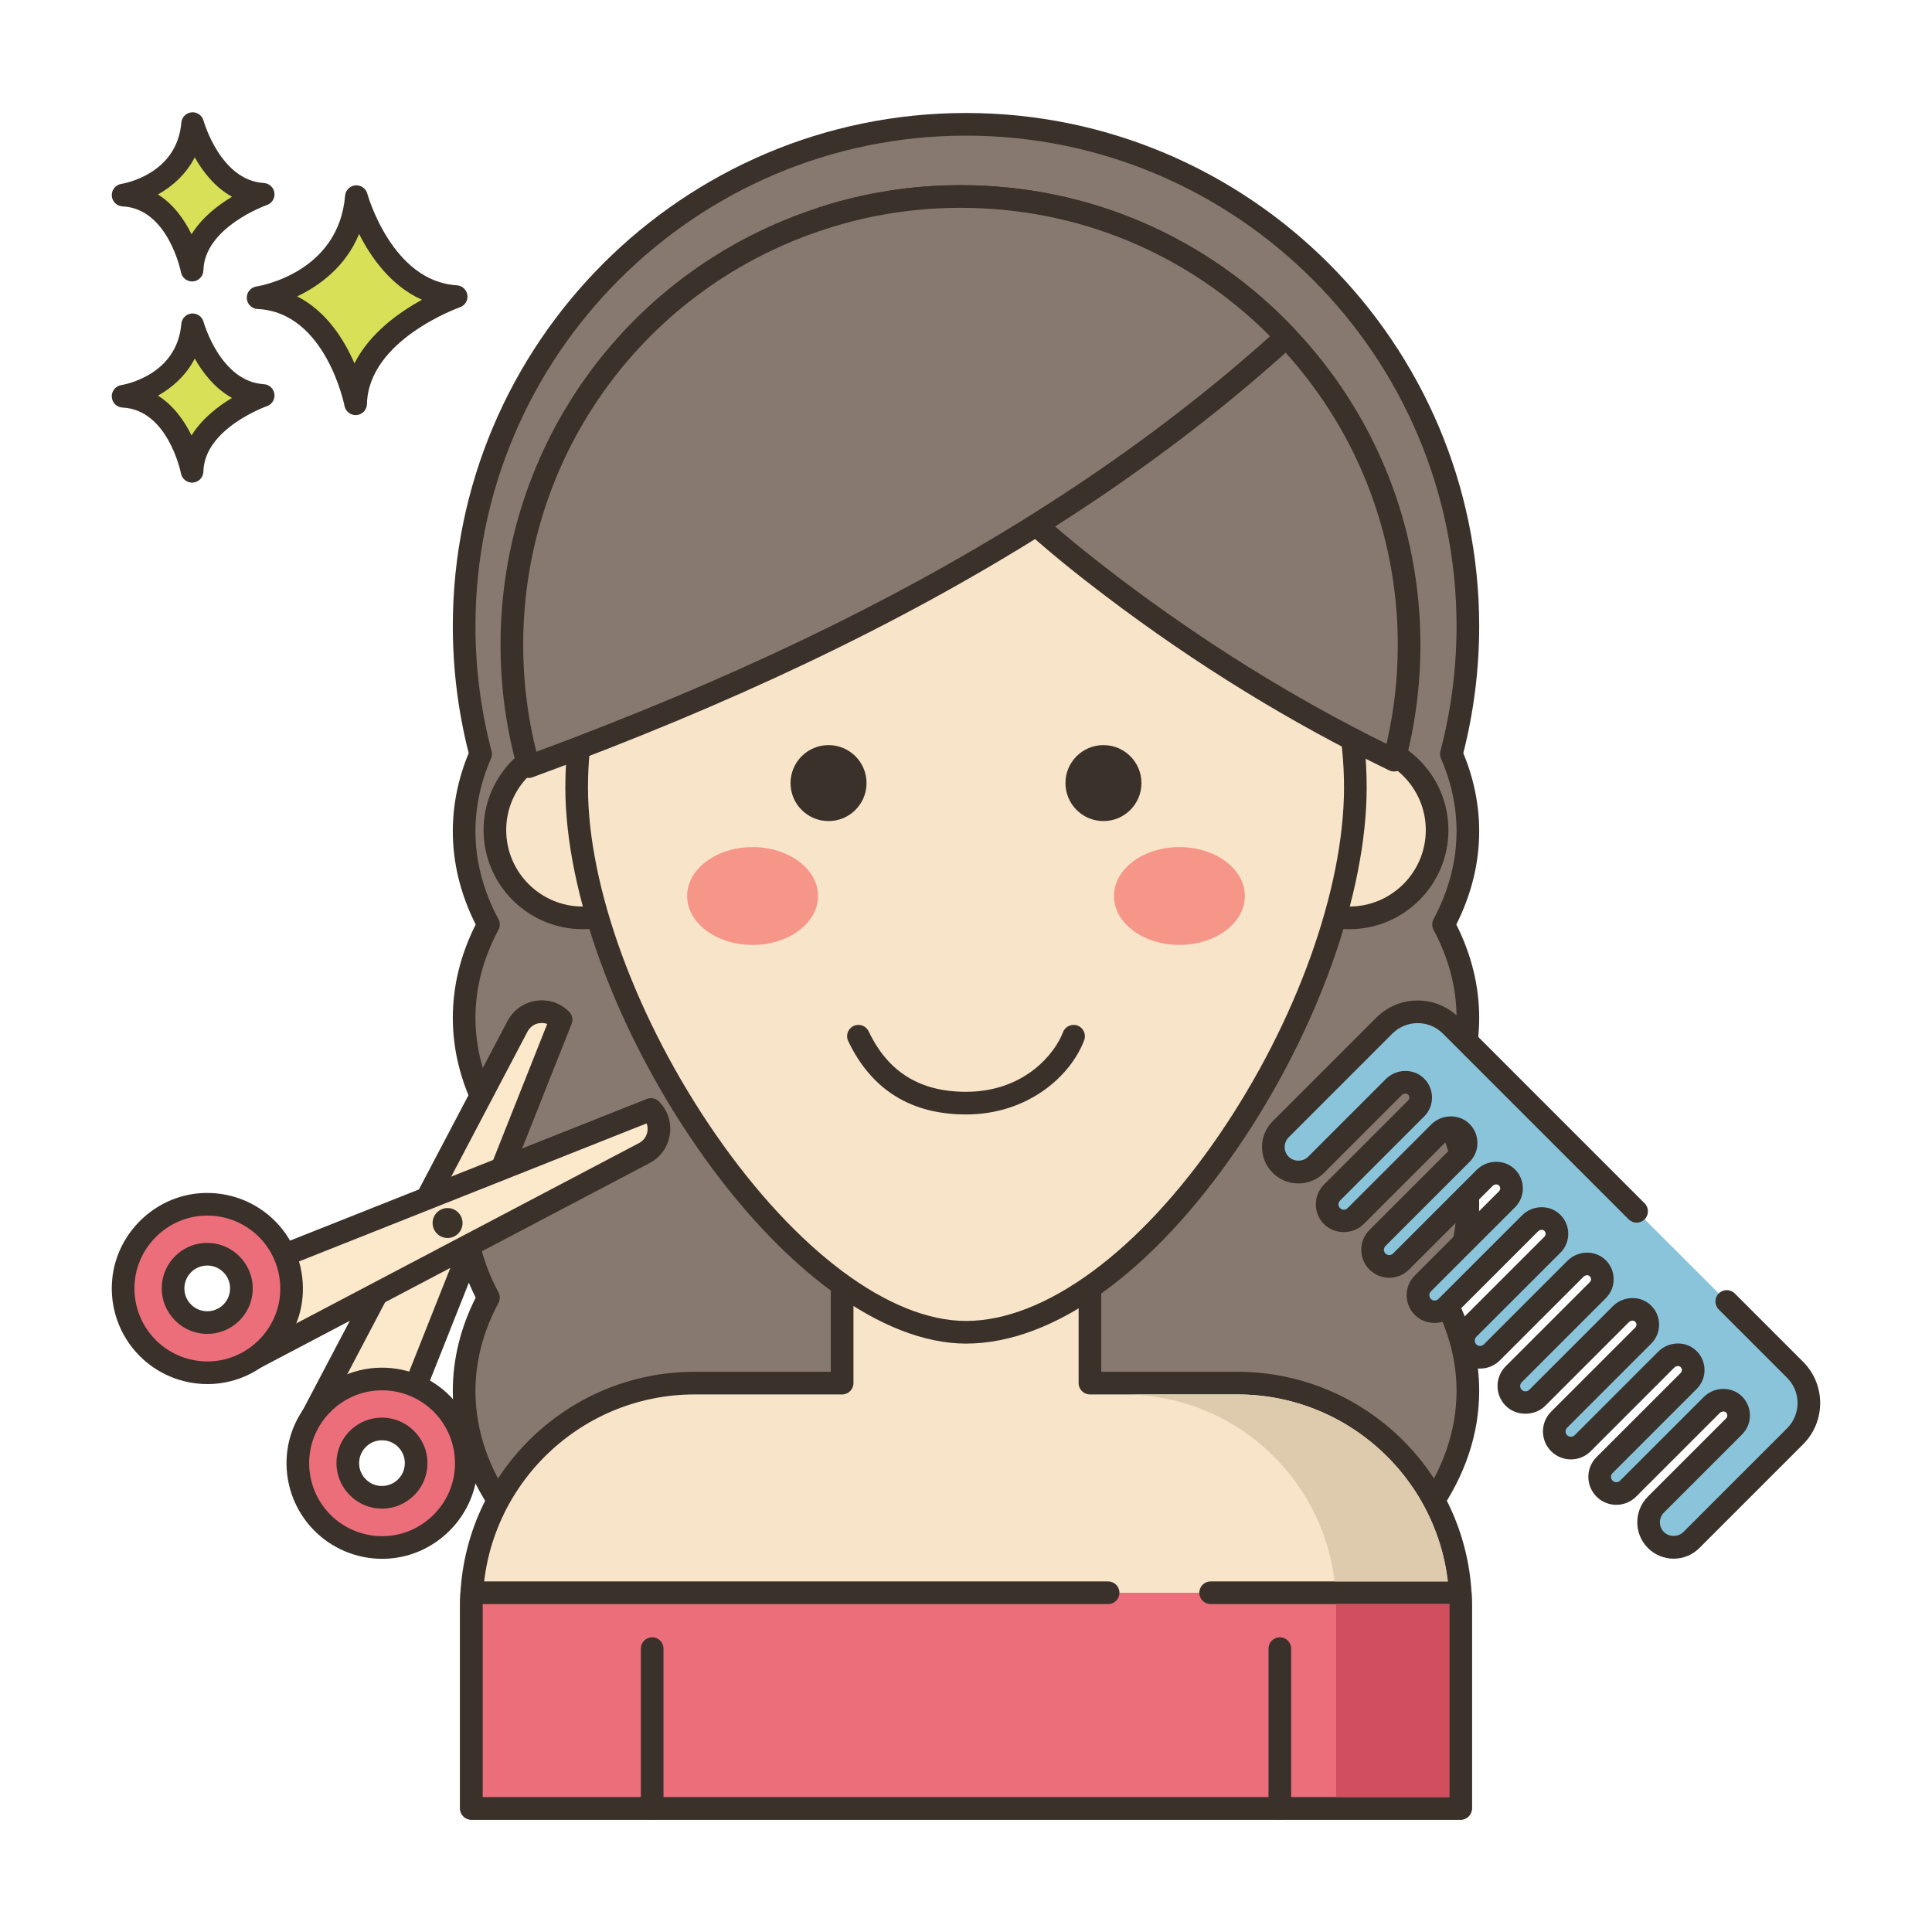 <?xml version="1.0" encoding="utf-8"?>
<!-- Generator: Adobe Illustrator 24.0.0, SVG Export Plug-In . SVG Version: 6.00 Build 0)  -->
<svg version="1.1" id="Layer_1" xmlns="http://www.w3.org/2000/svg" xmlns:xlink="http://www.w3.org/1999/xlink" x="0px" y="0px"
	 viewBox="0 0 256 256" enable-background="new 0 0 256 256" xml:space="preserve">
<g>
	<path fill="#87796F" d="M192.316,99.91c1.421-5.409,2.184-11.084,2.184-16.938c0-36.727-29.773-66.5-66.5-66.5
		s-66.5,29.773-66.5,66.5c0,5.855,0.763,11.53,2.184,16.938c-1.421,3.267-2.184,6.695-2.184,10.232c0,4.314,1.138,8.465,3.222,12.36
		c-2.084,3.895-3.222,8.046-3.222,12.36c0,4.314,1.138,8.465,3.222,12.36c-2.084,3.895-3.222,8.046-3.222,12.36
		c0,4.314,1.138,8.465,3.222,12.36c-2.084,3.895-3.222,8.046-3.222,12.36c0,22.185,29.773,40.17,66.5,40.17s66.5-17.985,66.5-40.17
		c0-4.314-1.138-8.465-3.222-12.36c2.084-3.895,3.222-8.046,3.222-12.36c0-4.314-1.138-8.465-3.222-12.36
		c2.084-3.895,3.222-8.046,3.222-12.36c0-4.314-1.138-8.465-3.222-12.36c2.084-3.895,3.222-8.046,3.222-12.36
		C194.5,106.606,193.737,103.178,192.316,99.91z"/>
	<path fill="#3A312A" d="M128,225.972c-37.495,0-68-18.693-68-41.67c0-4.207,1.02-8.361,3.032-12.36
		C61.02,167.943,60,163.789,60,159.582c0-4.206,1.02-8.361,3.032-12.36C61.02,143.223,60,139.068,60,134.862
		c0-4.206,1.02-8.361,3.032-12.36C61.02,118.503,60,114.349,60,110.142c0-3.498,0.708-6.976,2.104-10.349
		C60.708,94.307,60,88.651,60,82.972c0-37.495,30.505-68,68-68s68,30.505,68,68c0,5.679-0.708,11.335-2.105,16.821
		c1.397,3.373,2.105,6.852,2.105,10.349c0,4.206-1.02,8.361-3.032,12.36c2.012,4,3.032,8.154,3.032,12.36
		c0,4.206-1.02,8.36-3.032,12.36c2.013,3.999,3.032,8.153,3.032,12.36c0,4.207-1.02,8.361-3.032,12.36
		c2.012,3.999,3.032,8.154,3.032,12.36C196,207.279,165.495,225.972,128,225.972z M128,17.972c-35.841,0-65,29.159-65,65
		c0,5.594,0.718,11.164,2.135,16.557c0.085,0.326,0.059,0.671-0.075,0.979c-1.367,3.143-2.06,6.384-2.06,9.634
		c0,3.956,1.024,7.876,3.045,11.652c0.236,0.442,0.236,0.973,0,1.415C64.024,126.986,63,130.906,63,134.862
		c0,3.956,1.024,7.876,3.045,11.652c0.236,0.442,0.236,0.973,0,1.415C64.024,151.706,63,155.626,63,159.582
		c0,3.956,1.024,7.877,3.045,11.652c0.236,0.442,0.236,0.973,0,1.415C64.024,176.426,63,180.346,63,184.302
		c0,21.323,29.159,38.67,65,38.67s65-17.347,65-38.67c0-3.956-1.024-7.876-3.045-11.653c-0.236-0.442-0.236-0.973,0-1.415
		c2.021-3.776,3.045-7.696,3.045-11.652c0-3.956-1.024-7.876-3.045-11.652c-0.236-0.442-0.236-0.973,0-1.415
		c2.021-3.776,3.045-7.697,3.045-11.652c0-3.956-1.024-7.876-3.045-11.653c-0.236-0.442-0.236-0.973,0-1.415
		c2.021-3.776,3.045-7.696,3.045-11.652c0-3.25-0.693-6.491-2.06-9.634c-0.134-0.309-0.161-0.654-0.075-0.979
		C192.282,94.137,193,88.566,193,82.972C193,47.131,163.841,17.972,128,17.972z"/>
	<path fill="#F8E4C8" d="M163.964,183.271h-19.54v-18.799h-32.836v18.799H92.035c-16.335,0-29.576,13.234-29.576,29.56v26.788
		h131.08v-26.788C193.54,196.505,180.299,183.271,163.964,183.271z"/>
	<path fill="#3A312A" d="M193.54,241.119H62.459c-0.829,0-1.5-0.671-1.5-1.5v-26.788c0-17.127,13.941-31.061,31.076-31.061h18.052
		v-17.298c0-0.829,0.671-1.5,1.5-1.5h32.836c0.829,0,1.5,0.671,1.5,1.5v17.298h18.04c17.135,0,31.076,13.934,31.076,31.061v26.788
		C195.04,240.448,194.368,241.119,193.54,241.119z M63.959,238.119h128.08v-25.288c0-15.473-12.595-28.061-28.076-28.061h-19.54
		c-0.829,0-1.5-0.671-1.5-1.5v-17.298h-29.836v17.298c0,0.829-0.671,1.5-1.5,1.5H92.036c-15.481,0-28.076,12.588-28.076,28.061
		V238.119z"/>
	<path fill="#EB6E7A" d="M146.83,211.047H62.518c-0.035,0.588-0.058,1.179-0.058,1.776v26.799h131.08v-26.799
		c0-0.597-0.023-1.188-0.058-1.776h-33.068H146.83z"/>
	<path fill="#3A312A" d="M193.54,241.122H62.46c-0.829,0-1.5-0.671-1.5-1.5v-26.799c0-0.627,0.024-1.248,0.061-1.865
		c0.048-0.792,0.704-1.411,1.498-1.411h84.312c0.829,0,1.5,0.671,1.5,1.5s-0.671,1.5-1.5,1.5H63.961
		c-0.001,0.092-0.001,0.184-0.001,0.276v25.299h128.08v-25.299c0-0.092,0-0.184-0.001-0.276h-31.624c-0.829,0-1.5-0.671-1.5-1.5
		s0.671-1.5,1.5-1.5h33.068c0.794,0,1.451,0.619,1.498,1.412c0.036,0.617,0.06,1.238,0.06,1.864v26.799
		C195.04,240.45,194.369,241.122,193.54,241.122z"/>
	<path fill-rule="evenodd" clip-rule="evenodd" fill="#F8E4C8" d="M88.85,109.992c0,6.424-5.21,11.631-11.638,11.631
		c-6.427,0-11.637-5.208-11.637-11.631c0-6.424,5.21-11.632,11.637-11.632C83.64,98.36,88.85,103.568,88.85,109.992z"/>
	<path fill="#3A312A" d="M77.213,123.123c-7.244,0-13.138-5.891-13.138-13.131c0-7.241,5.893-13.131,13.138-13.131
		c7.244,0,13.137,5.891,13.137,13.131C90.35,117.232,84.456,123.123,77.213,123.123z M77.213,99.86
		c-5.59,0-10.138,4.545-10.138,10.131c0,5.586,4.548,10.131,10.138,10.131c5.59,0,10.137-4.545,10.137-10.131
		C87.35,104.405,82.803,99.86,77.213,99.86z"/>
	
		<ellipse transform="matrix(0.002 -1 1 0.002 68.428 288.552)" fill-rule="evenodd" clip-rule="evenodd" fill="#F8E4C8" cx="178.787" cy="109.992" rx="11.631" ry="11.637"/>
	<path fill="#3A312A" d="M178.787,123.123c-7.244,0-13.137-5.891-13.137-13.131c0-7.241,5.894-13.131,13.137-13.131
		c7.244,0,13.138,5.891,13.138,13.131C191.925,117.232,186.031,123.123,178.787,123.123z M178.787,99.86
		c-5.59,0-10.137,4.545-10.137,10.131c0,5.586,4.547,10.131,10.137,10.131c5.59,0,10.138-4.545,10.138-10.131
		C188.925,104.405,184.377,99.86,178.787,99.86z"/>
	<path fill="#F8E4C8" d="M179.592,104.346c0,28.478-27.441,72.189-51.59,72.189c-23.051,0-51.59-43.711-51.59-72.189
		c0-28.478,23.098-51.563,51.59-51.563C156.494,52.782,179.592,75.868,179.592,104.346z"/>
	<path fill="#3A312A" d="M128.001,178.034c-11.055,0-24.391-9.743-35.673-26.062c-10.743-15.539-17.417-33.789-17.417-47.627
		c0-29.259,23.816-53.063,53.09-53.063s53.09,23.804,53.09,53.063c0,13.995-6.514,32.241-16.999,47.618
		C152.794,168.532,139.64,178.034,128.001,178.034z M128.001,54.282c-27.62,0-50.09,22.459-50.09,50.063
		c0,13.261,6.47,30.856,16.885,45.92c10.722,15.509,23.135,24.768,33.205,24.768c10.475,0,23.04-9.256,33.612-24.76
		c10.164-14.906,16.478-32.504,16.478-45.928C178.091,76.741,155.621,54.282,128.001,54.282z"/>
	<path fill="#3A312A" d="M114.821,103.763c0,2.78-2.254,5.033-5.035,5.033c-2.781,0-5.035-2.253-5.035-5.033
		c0-2.779,2.254-5.033,5.035-5.033C112.567,98.731,114.821,100.984,114.821,103.763z"/>
	<path fill="#3A312A" d="M151.249,103.763c0,2.78-2.254,5.033-5.035,5.033c-2.781,0-5.035-2.253-5.035-5.033
		c0-2.779,2.254-5.033,5.035-5.033C148.995,98.731,151.249,100.984,151.249,103.763z"/>
	<ellipse fill="#F59689" cx="99.722" cy="118.726" rx="8.674" ry="6.481"/>
	<ellipse fill="#F59689" cx="156.278" cy="118.726" rx="8.674" ry="6.481"/>
	<path fill="#3A312A" d="M86.416,241.122c-0.829,0-1.5-0.671-1.5-1.5v-21.172c0-0.829,0.671-1.5,1.5-1.5s1.5,0.671,1.5,1.5v21.172
		C87.916,240.45,87.245,241.122,86.416,241.122z"/>
	<path fill="#3A312A" d="M169.584,241.122c-0.829,0-1.5-0.671-1.5-1.5v-21.172c0-0.829,0.671-1.5,1.5-1.5s1.5,0.671,1.5,1.5v21.172
		C171.084,240.45,170.413,241.122,169.584,241.122z"/>
	<path fill="#3A312A" d="M128,147.67c-7.285,0-12.536-3.271-15.609-9.723c-0.356-0.748-0.039-1.643,0.709-1.999
		c0.747-0.357,1.643-0.038,1.999,0.709c2.569,5.392,6.789,8.013,12.901,8.013c7.824,0,11.827-5.164,12.851-7.895
		c0.292-0.776,1.158-1.168,1.931-0.878c0.776,0.291,1.169,1.156,0.879,1.931C141.883,142.569,136.225,147.67,128,147.67z"/>
	<path fill="#87796F" d="M186.714,85.447c0,5.283-0.688,10.404-1.987,15.279c-13.214-6.367-25.783-14.184-37.428-23.021
		c-3.416-2.588-6.779-5.283-9.991-8.139c-3.942-3.457-7.67-7.183-11.033-11.221c-7.316-8.805-12.687-18.919-17.231-29.453
		c5.737-1.858,11.86-2.856,18.22-2.856c17.006,0,32.347,7.14,43.186,18.586C180.537,55.264,186.714,69.631,186.714,85.447z"/>
	<path fill="#3A312A" d="M184.727,102.226c-0.223,0-0.445-0.05-0.651-0.149c-12.983-6.256-25.662-14.054-37.684-23.177
		c-3.833-2.903-7.13-5.59-10.081-8.213c-4.206-3.689-7.973-7.52-11.189-11.381c-6.516-7.843-12.063-17.317-17.457-29.818
		c-0.167-0.388-0.163-0.828,0.011-1.213c0.174-0.385,0.502-0.678,0.904-0.809c6.003-1.944,12.289-2.929,18.682-2.929
		c16.915,0,32.638,6.767,44.275,19.055c10.753,11.343,16.676,26.208,16.676,41.855c0,5.323-0.686,10.594-2.038,15.665
		c-0.115,0.432-0.417,0.79-0.823,0.977C185.154,102.181,184.94,102.226,184.727,102.226z M111.089,29.833
		c5.066,11.475,10.279,20.262,16.339,27.555c3.115,3.74,6.772,7.458,10.868,11.051c2.899,2.578,6.137,5.215,9.908,8.071
		c11.352,8.614,23.291,16.028,35.515,22.057c0.992-4.27,1.495-8.675,1.495-13.119c0-14.876-5.63-29.008-15.853-39.792
		c-11.065-11.684-26.016-18.118-42.098-18.118C121.745,27.537,116.313,28.309,111.089,29.833z"/>
	<path fill="#87796F" d="M170.45,44.624c-10.227,9.32-21.357,17.566-33.142,24.943c-20.895,13.089-43.809,23.418-67.261,32.019
		c-1.45-5.132-2.224-10.544-2.224-16.138c0-26.457,17.307-48.876,41.22-56.554c5.737-1.858,11.86-2.856,18.22-2.856
		C144.269,26.037,159.61,33.178,170.45,44.624z"/>
	<path fill="#3A312A" d="M70.046,103.085c-0.235,0-0.469-0.055-0.682-0.164c-0.372-0.19-0.648-0.526-0.761-0.928
		c-1.513-5.354-2.28-10.921-2.28-16.546c0-26.565,16.984-49.867,42.262-57.982c6-1.943,12.286-2.928,18.679-2.928
		c16.915,0,32.638,6.767,44.275,19.055c0.277,0.292,0.425,0.684,0.41,1.086c-0.015,0.402-0.191,0.782-0.489,1.054
		c-9.831,8.958-21.053,17.405-33.357,25.105c-19.141,11.99-41.233,22.508-67.54,32.156
		C70.396,103.055,70.221,103.085,70.046,103.085z M127.263,27.537c-6.079,0-12.054,0.937-17.758,2.784
		c-24.036,7.716-40.182,29.87-40.182,55.126c0,4.802,0.587,9.558,1.748,14.162c25.433-9.42,46.852-19.67,65.44-31.314
		c11.675-7.308,22.358-15.289,31.779-23.742C157.341,33.567,142.833,27.537,127.263,27.537z"/>
	<path fill="#DECAAD" d="M191.84,209.542h-15c-1.63-13.92-13.51-24.77-27.88-24.77h15C178.33,184.772,190.21,195.622,191.84,209.542
		z"/>
	<rect x="177.04" y="212.542" fill="#D04E5D" width="15" height="25.58"/>
	<path fill="#D7E057" d="M47.223,26.056c0,0,3.408,12.659,13.222,13.246c0,0-13.1,4.525-13.321,14.202
		c0,0-2.578-13.572-12.925-14.059C34.198,39.445,46.249,37.619,47.223,26.056z"/>
	<path fill="#3A312A" d="M47.123,55.003c-0.713,0-1.335-0.506-1.472-1.217c-0.024-0.124-2.495-12.417-11.522-12.842
		c-0.771-0.037-1.388-0.651-1.428-1.421c-0.04-0.771,0.511-1.445,1.273-1.561c0.441-0.069,10.894-1.817,11.754-12.033
		c0.061-0.725,0.634-1.301,1.359-1.367c0.723-0.064,1.393,0.399,1.583,1.102c0.032,0.116,3.259,11.626,11.864,12.14
		c0.714,0.043,1.298,0.584,1.396,1.292c0.098,0.708-0.319,1.388-0.994,1.622c-0.121,0.042-12.118,4.311-12.313,12.819
		c-0.018,0.767-0.61,1.396-1.375,1.459C47.207,55.002,47.164,55.003,47.123,55.003z M39.381,39.274
		c3.878,1.969,6.23,5.746,7.587,8.876c2.026-4.021,5.942-6.787,8.949-8.427c-4.134-1.842-6.783-5.651-8.334-8.722
		C45.79,35.361,42.312,37.869,39.381,39.274z"/>
	<path fill="#D7E057" d="M25.524,43.036c0,0,2.411,8.954,9.352,9.369c0,0-9.266,3.201-9.422,10.045c0,0-1.824-9.6-9.142-9.944
		C16.312,52.507,24.835,51.215,25.524,43.036z"/>
	<path fill="#3A312A" d="M25.453,63.951c-0.714,0-1.337-0.507-1.473-1.22c-0.016-0.082-1.704-8.442-7.739-8.726
		c-0.77-0.037-1.388-0.651-1.428-1.421c-0.04-0.771,0.511-1.445,1.273-1.561c0.296-0.047,7.363-1.243,7.942-8.114
		c0.061-0.726,0.635-1.303,1.361-1.368c0.719-0.064,1.391,0.4,1.582,1.102l0,0c0.021,0.079,2.227,7.919,7.993,8.264
		c0.715,0.043,1.299,0.584,1.396,1.293c0.098,0.709-0.319,1.388-0.996,1.622c-0.081,0.028-8.282,2.953-8.412,8.662
		c-0.018,0.767-0.611,1.397-1.376,1.461C25.536,63.949,25.494,63.951,25.453,63.951z M20.934,52.423
		c2.107,1.333,3.523,3.394,4.447,5.279c1.376-2.232,3.515-3.872,5.365-4.972c-2.287-1.269-3.884-3.35-4.941-5.224
		C24.631,49.794,22.79,51.382,20.934,52.423z"/>
	<path fill="#D7E057" d="M25.524,16.379c0,0,2.411,8.954,9.352,9.37c0,0-9.266,3.201-9.422,10.045c0,0-1.824-9.6-9.142-9.944
		C16.312,25.849,24.835,24.558,25.524,16.379z"/>
	<path fill="#3A312A" d="M25.453,37.294c-0.714,0-1.337-0.507-1.473-1.22c-0.016-0.082-1.704-8.442-7.739-8.726
		c-0.77-0.037-1.387-0.651-1.427-1.421c-0.04-0.771,0.511-1.445,1.273-1.561c0.296-0.047,7.363-1.243,7.942-8.114
		c0.061-0.726,0.635-1.303,1.361-1.368c0.719-0.064,1.391,0.4,1.582,1.102l0,0c0.021,0.079,2.227,7.92,7.994,8.265
		c0.714,0.043,1.299,0.584,1.396,1.293c0.098,0.709-0.32,1.388-0.996,1.622c-0.081,0.028-8.282,2.952-8.412,8.662
		c-0.018,0.767-0.611,1.397-1.376,1.461C25.536,37.292,25.494,37.294,25.453,37.294z M20.934,25.766
		c2.107,1.333,3.523,3.394,4.447,5.279c1.376-2.232,3.516-3.872,5.365-4.973c-2.287-1.269-3.884-3.35-4.941-5.224
		C24.631,23.136,22.79,24.725,20.934,25.766z"/>
	<path fill="#89C4DB" d="M216.865,160.507l-24.614-24.614c-2.432-2.432-6.375-2.432-8.807,0l-13.747,13.747
		c-1.297,1.297-1.297,3.4,0,4.698c1.297,1.297,3.401,1.297,4.698,0l10.289-10.289c0.797-0.797,2.109-0.881,2.926-0.105
		c0.839,0.797,0.851,2.122,0.039,2.935l-11.145,11.145c-0.862,0.862-0.862,2.259,0,3.12s2.259,0.862,3.12,0l11.078-11.078
		c0.797-0.797,2.109-0.881,2.926-0.105c0.839,0.797,0.852,2.122,0.039,2.935l-11.145,11.145c-0.862,0.862-0.862,2.259,0,3.12
		c0.862,0.862,2.259,0.862,3.12,0l11.078-11.078c0.797-0.797,2.109-0.881,2.926-0.105c0.839,0.797,0.852,2.122,0.039,2.935
		L188.54,170.06c-0.862,0.862-0.862,2.259,0,3.12c0.862,0.862,2.259,0.862,3.121,0l11.078-11.078
		c0.797-0.797,2.109-0.881,2.926-0.105c0.839,0.797,0.852,2.123,0.039,2.935l-11.145,11.145c-0.862,0.862-0.862,2.259,0,3.12
		c0.862,0.862,2.259,0.862,3.121,0l11.078-11.078c0.797-0.797,2.109-0.881,2.926-0.105c0.839,0.797,0.852,2.122,0.039,2.935
		l-11.145,11.145c-0.862,0.862-0.862,2.259,0,3.12c0.862,0.862,2.259,0.862,3.12,0l11.078-11.078
		c0.797-0.797,2.109-0.881,2.926-0.105c0.839,0.797,0.852,2.122,0.039,2.935l-11.145,11.145c-0.862,0.862-0.862,2.259,0,3.12
		c0.862,0.862,2.259,0.862,3.12,0l11.078-11.078c0.797-0.797,2.109-0.881,2.926-0.105c0.839,0.797,0.852,2.122,0.039,2.935
		l-11.145,11.145c-0.862,0.862-0.862,2.259,0,3.12c0.862,0.862,2.259,0.862,3.121,0l11.078-11.078
		c0.797-0.797,2.109-0.881,2.926-0.105c0.839,0.797,0.852,2.123,0.039,2.935l-10.356,10.357c-1.297,1.297-1.297,3.4,0,4.698
		c1.297,1.297,3.4,1.297,4.698,0l13.747-13.747c2.432-2.432,2.432-6.375,0-8.807l-9.058-9.058L216.865,160.507z"/>
	<path fill="#3A312A" d="M221.769,206.533c-1.288,0-2.499-0.502-3.41-1.413c-1.88-1.879-1.88-4.938-0.001-6.819l10.357-10.356
		c0.142-0.143,0.162-0.309,0.16-0.396c-0.001-0.086-0.025-0.252-0.171-0.391c-0.207-0.196-0.595-0.16-0.832,0.078l-11.079,11.078
		c-1.446,1.446-3.797,1.444-5.242,0c-0.7-0.7-1.086-1.631-1.086-2.621c0-0.99,0.386-1.921,1.086-2.621l11.145-11.145
		c0.143-0.143,0.162-0.309,0.161-0.396c-0.001-0.086-0.025-0.252-0.172-0.392c-0.206-0.195-0.595-0.159-0.833,0.078l-11.078,11.078
		c-1.445,1.445-3.796,1.445-5.241,0c-1.445-1.445-1.445-3.796,0-5.242l11.145-11.145c0.142-0.143,0.162-0.309,0.161-0.396
		c-0.001-0.086-0.025-0.252-0.172-0.392c-0.206-0.196-0.595-0.159-0.833,0.078l-11.078,11.078c-1.4,1.4-3.841,1.4-5.242,0
		c-1.445-1.445-1.445-3.796,0-5.241l11.146-11.145c0.142-0.143,0.162-0.309,0.16-0.395c-0.001-0.086-0.025-0.252-0.171-0.391
		c-0.206-0.197-0.595-0.16-0.832,0.078l-11.079,11.078c-1.446,1.446-3.797,1.444-5.242,0c-1.445-1.445-1.445-3.796,0-5.242
		l11.145-11.145c0.143-0.143,0.162-0.309,0.161-0.395c-0.001-0.087-0.025-0.252-0.171-0.391c-0.208-0.197-0.596-0.16-0.833,0.078
		l-11.078,11.078c-1.401,1.401-3.842,1.4-5.242,0c-0.7-0.7-1.086-1.631-1.086-2.621c0-0.99,0.386-1.921,1.086-2.621l11.145-11.145
		c0.143-0.143,0.162-0.309,0.161-0.396c-0.001-0.086-0.025-0.252-0.172-0.392c-0.205-0.196-0.595-0.159-0.832,0.078l-11.078,11.078
		c-1.445,1.445-3.796,1.445-5.241,0c-1.445-1.445-1.445-3.796,0-5.242l11.145-11.146c0.142-0.143,0.162-0.309,0.161-0.395
		c-0.001-0.086-0.025-0.252-0.172-0.392c-0.206-0.197-0.595-0.159-0.833,0.078l-11.078,11.078c-1.4,1.4-3.841,1.401-5.242,0
		c-1.445-1.445-1.445-3.796-0.001-5.242l11.146-11.145c0.143-0.143,0.162-0.309,0.161-0.396c-0.001-0.087-0.024-0.252-0.171-0.392
		c-0.206-0.195-0.595-0.158-0.833,0.078l-10.29,10.289c-0.911,0.911-2.122,1.413-3.409,1.413c-1.288,0-2.499-0.501-3.41-1.413
		c-1.88-1.88-1.88-4.939,0-6.819l13.747-13.747c3.013-3.012,7.915-3.013,10.928,0l24.614,24.614c0.586,0.585,0.586,1.536,0,2.121
		c-0.586,0.586-1.535,0.586-2.121,0l-24.614-24.614c-1.844-1.843-4.843-1.843-6.686,0L170.757,150.7c-0.71,0.71-0.71,1.866,0,2.577
		c0.688,0.688,1.888,0.689,2.577,0l10.29-10.29c1.385-1.385,3.637-1.446,5.02-0.131c0.7,0.665,1.093,1.563,1.105,2.528
		c0.012,0.965-0.357,1.872-1.04,2.555l-11.145,11.144c-0.275,0.275-0.275,0.724,0,1c0.275,0.276,0.724,0.275,1,0l11.078-11.078
		c1.386-1.387,3.638-1.444,5.02-0.132c0.7,0.665,1.093,1.563,1.105,2.528c0.013,0.965-0.356,1.873-1.039,2.555l-11.145,11.145
		c-0.18,0.18-0.207,0.391-0.207,0.5c0,0.109,0.027,0.32,0.207,0.5c0.18,0.18,0.39,0.206,0.499,0.206c0.109,0,0.32-0.027,0.499-0.206
		l11.078-11.078c1.384-1.386,3.636-1.445,5.02-0.132c0.701,0.666,1.093,1.564,1.106,2.529c0.012,0.965-0.357,1.873-1.04,2.555
		l-11.145,11.145c-0.275,0.275-0.275,0.724,0,1c0.275,0.275,0.724,0.276,0.999,0l11.078-11.078c1.386-1.386,3.639-1.444,5.02-0.131
		c0.7,0.665,1.093,1.563,1.105,2.527c0.012,0.965-0.356,1.873-1.04,2.556l-11.145,11.145c-0.275,0.275-0.275,0.724,0,1
		c0.275,0.276,0.724,0.275,0.999,0l11.078-11.078c1.384-1.386,3.637-1.446,5.02-0.132c0.7,0.665,1.093,1.563,1.105,2.528
		c0.013,0.965-0.357,1.873-1.039,2.555l-11.145,11.146c-0.275,0.275-0.275,0.724,0,0.999c0.275,0.275,0.724,0.276,0.999,0
		l11.078-11.078c1.386-1.386,3.638-1.444,5.02-0.132c0.701,0.666,1.093,1.564,1.105,2.529c0.013,0.965-0.357,1.872-1.039,2.555
		l-11.145,11.145c-0.275,0.275-0.275,0.724,0,0.999c0.275,0.275,0.724,0.275,0.999,0l11.078-11.078
		c1.385-1.385,3.637-1.444,5.02-0.132c0.701,0.666,1.093,1.564,1.106,2.529c0.012,0.965-0.357,1.872-1.04,2.555l-11.145,11.145
		c-0.275,0.275-0.275,0.724,0,1c0.275,0.275,0.724,0.275,1,0l11.078-11.078c1.385-1.386,3.638-1.446,5.019-0.132
		c0.7,0.664,1.093,1.563,1.106,2.528c0.013,0.965-0.357,1.873-1.039,2.555l-10.357,10.357c-0.71,0.71-0.71,1.866,0,2.577
		c0.688,0.688,1.888,0.689,2.576,0l13.747-13.747c1.843-1.843,1.843-4.843,0-6.686l-9.058-9.058c-0.586-0.585-0.586-1.536,0-2.121
		c0.586-0.586,1.535-0.586,2.121,0l9.058,9.058c3.013,3.013,3.013,7.915,0,10.928l-13.747,13.747
		C224.268,206.031,223.057,206.533,221.769,206.533z"/>
	<path fill="#FCE8CB" d="M41.494,187.458l13.591-3.835l19.262-48.509c-1.728-1.728-4.635-1.287-5.773,0.876L41.494,187.458z"/>
	<path fill="#3A312A" d="M41.494,188.959c-0.445,0-0.876-0.199-1.165-0.556c-0.377-0.466-0.441-1.112-0.162-1.642l27.08-51.469
		c0.767-1.457,2.14-2.435,3.768-2.682c1.627-0.247,3.229,0.28,4.394,1.444c0.423,0.423,0.554,1.058,0.333,1.614l-19.262,48.509
		c-0.172,0.434-0.537,0.763-0.987,0.89l-13.591,3.835C41.767,188.94,41.63,188.959,41.494,188.959z M71.791,135.551
		c-0.108,0-0.217,0.008-0.327,0.025c-0.675,0.102-1.245,0.508-1.563,1.112l-25.454,48.379l9.517-2.686l18.545-46.704
		C72.281,135.594,72.039,135.551,71.791,135.551z"/>
	<path fill="#FCE8CB" d="M86.249,147.016L37.74,166.278l-3.835,13.591l51.469-27.08C87.536,151.651,87.977,148.744,86.249,147.016
		L86.249,147.016z"/>
	<path fill="#3A312A" d="M33.905,181.369c-0.337,0-0.672-0.113-0.944-0.335c-0.466-0.378-0.663-0.996-0.5-1.573l3.835-13.591
		c0.127-0.45,0.456-0.814,0.89-0.987l48.509-19.262c0.557-0.222,1.19-0.09,1.614,0.333c1.165,1.164,1.69,2.765,1.443,4.393
		c-0.247,1.628-1.224,3.001-2.681,3.768l-51.47,27.08C34.383,181.312,34.144,181.369,33.905,181.369z M38.982,167.398l-2.685,9.517
		l48.379-25.454c0.604-0.318,1.009-0.887,1.112-1.563c0.055-0.36,0.018-0.717-0.102-1.045L38.982,167.398z"/>
	<path fill-rule="evenodd" clip-rule="evenodd" fill="#EB6E7A" d="M38.593,171.764c0.619-6.872-5.014-12.632-11.898-12.167
		c-5.416,0.366-9.849,4.701-10.336,10.107c-0.62,6.873,5.015,12.634,11.9,12.168C33.674,181.505,38.106,177.17,38.593,171.764z
		 M31.958,170.18c0.34,2.966-2.178,5.429-5.136,5.023c-2.015-0.277-3.627-1.924-3.859-3.945c-0.341-2.967,2.178-5.43,5.136-5.024
		C30.115,166.512,31.726,168.159,31.958,170.18z"/>
	<path fill="#3A312A" d="M27.492,183.398c-3.411,0-6.677-1.362-9.07-3.809c-2.596-2.654-3.892-6.306-3.558-10.02
		c0.552-6.124,5.594-11.054,11.729-11.469c3.727-0.248,7.342,1.127,9.937,3.78c2.595,2.653,3.891,6.305,3.557,10.017l0,0
		c-0.552,6.124-5.593,11.055-11.727,11.47C28.07,183.388,27.78,183.398,27.492,183.398z M27.458,161.071
		c-0.22,0-0.441,0.007-0.662,0.022c-4.677,0.316-8.522,4.076-8.943,8.745c-0.256,2.838,0.733,5.627,2.714,7.652
		c1.981,2.026,4.761,3.081,7.59,2.884c4.677-0.317,8.521-4.077,8.942-8.746c0.256-2.837-0.733-5.626-2.714-7.651
		C32.559,162.11,30.064,161.071,27.458,161.071z M38.593,171.764h0.01H38.593z M27.464,176.748c-0.28,0-0.562-0.019-0.845-0.058
		c-2.673-0.366-4.837-2.578-5.146-5.259c-0.216-1.878,0.43-3.708,1.772-5.02c1.342-1.312,3.185-1.919,5.059-1.661
		c2.674,0.367,4.837,2.58,5.145,5.26l0,0c0.215,1.878-0.431,3.708-1.773,5.02C30.537,176.143,29.036,176.748,27.464,176.748z
		 M27.465,167.691c-0.794,0-1.55,0.303-2.122,0.863c-0.675,0.66-0.999,1.583-0.89,2.533c0.154,1.341,1.236,2.447,2.573,2.63
		c0.948,0.132,1.878-0.173,2.552-0.833c0.675-0.66,0.999-1.583,0.89-2.533c-0.154-1.34-1.236-2.446-2.573-2.63
		C27.751,167.701,27.608,167.691,27.465,167.691z"/>
	<path fill-rule="evenodd" clip-rule="evenodd" fill="#3B322A" d="M60.709,163.46c-0.775,0.775-2.031,0.775-2.806,0
		c-0.775-0.775-0.775-2.031,0-2.806c0.775-0.775,2.031-0.775,2.806,0C61.484,161.429,61.484,162.685,60.709,163.46z"/>
	<path fill-rule="evenodd" clip-rule="evenodd" fill="#EB6E7A" d="M61.746,194.917c0.619-6.872-5.014-12.632-11.898-12.167
		c-5.416,0.366-9.849,4.701-10.336,10.107c-0.619,6.873,5.015,12.634,11.9,12.168C56.827,204.658,61.259,200.323,61.746,194.917z
		 M55.111,193.333c0.34,2.966-2.178,5.429-5.136,5.023c-2.015-0.277-3.627-1.924-3.859-3.945c-0.341-2.966,2.178-5.43,5.136-5.024
		C53.268,189.665,54.879,191.312,55.111,193.333z"/>
	<path fill="#3A312A" d="M50.645,206.55c-3.411,0-6.677-1.362-9.07-3.809c-2.595-2.654-3.892-6.306-3.558-10.02
		c0.553-6.124,5.595-11.054,11.729-11.469c3.713-0.251,7.34,1.126,9.935,3.779c2.595,2.653,3.892,6.305,3.558,10.019c0,0,0,0,0,0
		c-0.552,6.123-5.593,11.054-11.727,11.469C51.223,206.541,50.933,206.55,50.645,206.55z M50.612,184.224
		c-0.221,0-0.441,0.007-0.663,0.023c-4.677,0.316-8.522,4.076-8.943,8.745c-0.256,2.838,0.733,5.627,2.714,7.652
		c1.981,2.026,4.762,3.081,7.59,2.884c4.677-0.317,8.521-4.077,8.942-8.746c0.255-2.837-0.734-5.627-2.715-7.652
		C55.711,185.263,53.217,184.224,50.612,184.224z M61.746,194.917h0.01H61.746z M50.616,199.901c-0.28,0-0.562-0.019-0.844-0.058
		c-2.674-0.367-4.838-2.579-5.146-5.26c-0.216-1.878,0.43-3.707,1.772-5.02c1.342-1.313,3.183-1.917,5.058-1.661
		c2.673,0.367,4.837,2.579,5.145,5.261l0,0c0.215,1.877-0.431,3.707-1.772,5.02C53.69,199.296,52.189,199.901,50.616,199.901z
		 M50.618,190.844c-0.794,0-1.55,0.304-2.122,0.863c-0.674,0.66-0.999,1.583-0.89,2.533c0.154,1.341,1.236,2.447,2.573,2.631
		c0.947,0.127,1.878-0.174,2.552-0.833c0.674-0.66,0.999-1.583,0.89-2.533c-0.154-1.341-1.236-2.447-2.573-2.631
		C50.904,190.854,50.761,190.844,50.618,190.844z"/>
</g>
</svg>
